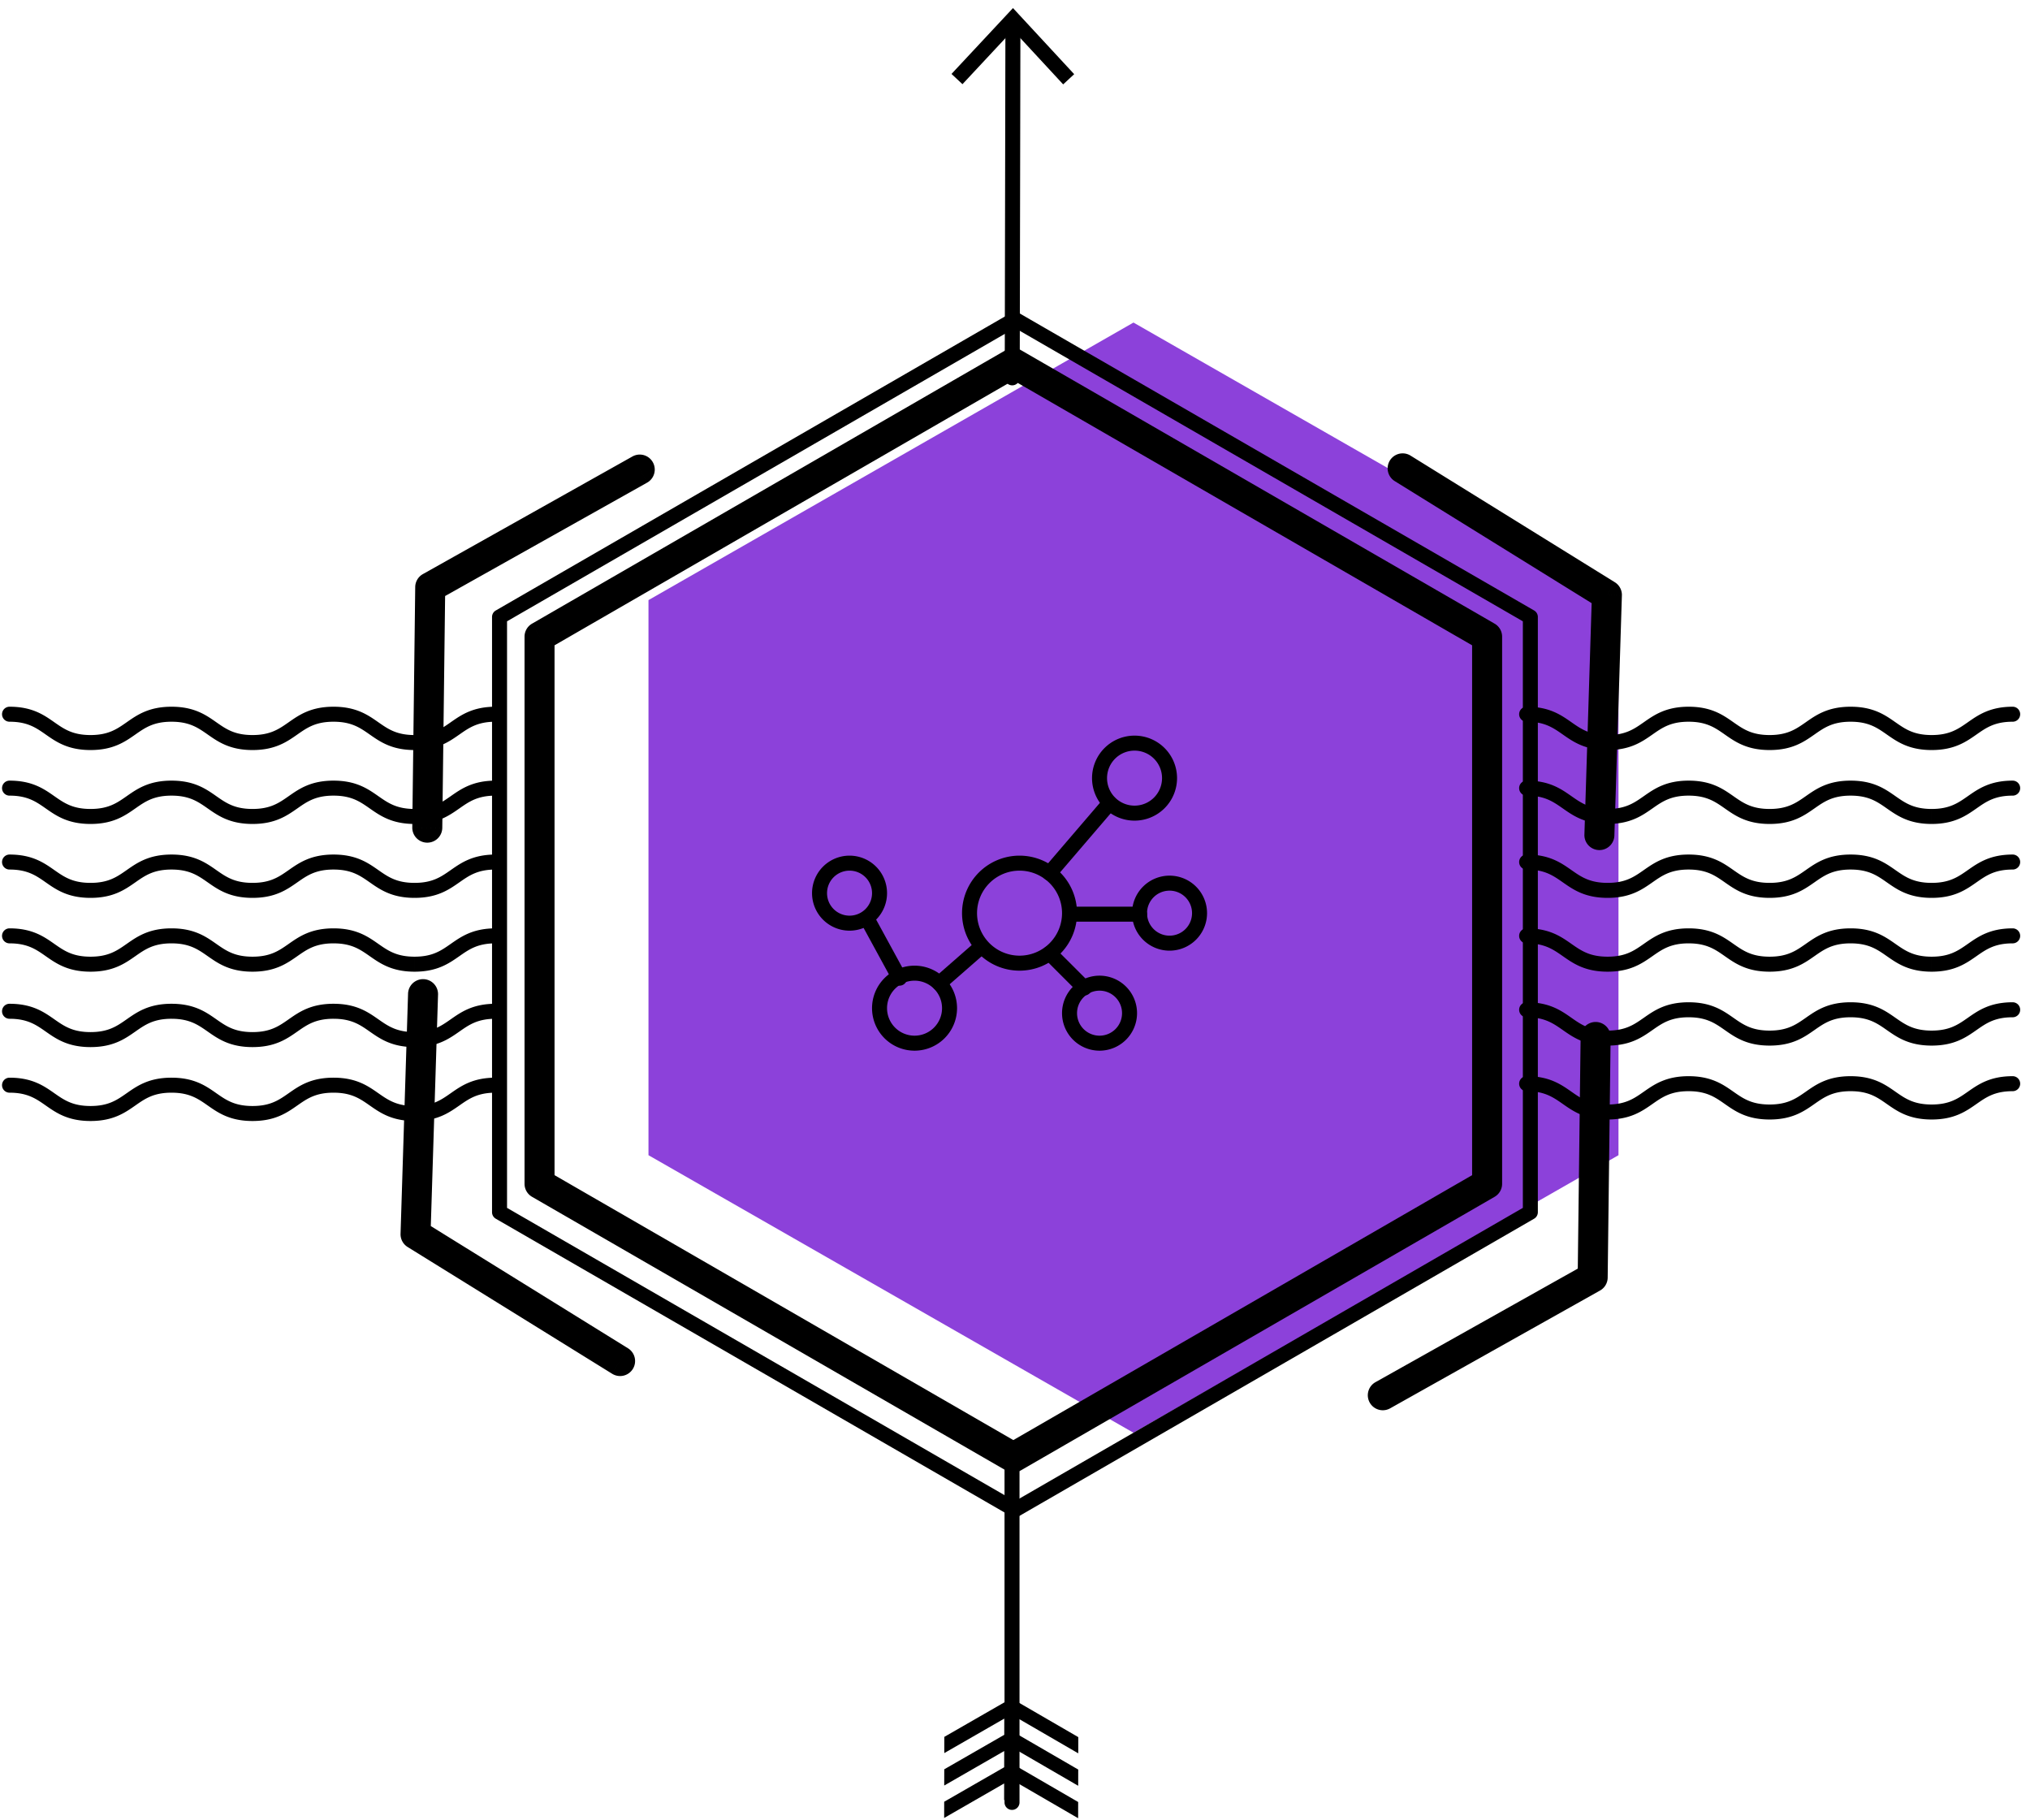 <svg width="203" height="182" viewBox="0 0 203 182" xmlns="http://www.w3.org/2000/svg" xmlns:xlink="http://www.w3.org/1999/xlink"><title>Social Science</title><g><use xlink:href="#a" transform="translate(64.848 32.25)" fill="#8C41DA"/><g><use xlink:href="#b" transform="translate(49.954 31.93)"/><use xlink:href="#c" transform="translate(53.954 36.3)"/><g><use xlink:href="#d" transform="translate(81.954 86.3)"/><use xlink:href="#e" transform="translate(87.954 97.3)"/><use xlink:href="#f" transform="translate(86.954 92.3)"/><use xlink:href="#g" transform="translate(93.954 94.8)"/><use xlink:href="#h" transform="translate(104.954 80.3)"/><use xlink:href="#i" transform="translate(107.454 91.4)"/><use xlink:href="#j" transform="translate(104.954 95.3)"/><use xlink:href="#k" transform="translate(96.954 86.3)"/><use xlink:href="#d" transform="translate(106.954 98.3)"/><use xlink:href="#d" transform="translate(113.954 88.3)"/><use xlink:href="#e" transform="translate(109.954 74.3)"/></g><g><use xlink:href="#l" transform="translate(.954 71.41)"/><use xlink:href="#l" transform="translate(.954 78.8)"/><use xlink:href="#l" transform="translate(.954 86.19)"/><use xlink:href="#l" transform="translate(.954 93.57)"/><use xlink:href="#l" transform="translate(.954 101.11)"/><use xlink:href="#l" transform="translate(.954 108.5)"/><use xlink:href="#l" transform="translate(152.664 71.41)"/><use xlink:href="#l" transform="translate(152.664 78.8)"/><use xlink:href="#l" transform="translate(152.664 86.19)"/><use xlink:href="#l" transform="translate(152.664 93.57)"/><use xlink:href="#l" transform="translate(152.664 100.96)"/><use xlink:href="#l" transform="translate(152.664 108.35)"/></g><use xlink:href="#m" transform="translate(101.223 2.434)"/><use xlink:href="#n" transform="matrix(1 0 0 1 95.15 .807)"/><use xlink:href="#o" transform="translate(101.202 145.21)"/><use xlink:href="#p" transform="translate(94.416 170.21)"/><use xlink:href="#q" transform="translate(140.25 46.82)"/><use xlink:href="#r" transform="translate(41.555 99.37)"/><use xlink:href="#s" transform="translate(42.728 46.94)"/><use xlink:href="#t" transform="translate(138.298 103.68)"/></g></g><defs><path id="a" d="M48.5 0L0 27.75v55.5L48.5 111 97 83.25v-55.5L48.5 0z"/><path id="b" d="M0 29.757l-.375-.65a.75.75 0 0 0-.375.65H0zM51.54 0l.375-.65a.75.75 0 0 0-.75 0l.375.65zm51.541 29.757h.75a.75.75 0 0 0-.375-.65l-.375.65zm0 59.514l.375.65a.75.75 0 0 0 .375-.65h-.75zM51.54 119.028l-.375.65a.755.755 0 0 0 .75 0l-.375-.65zM0 89.271h-.75a.75.75 0 0 0 .375.65L0 89.27zm.375-58.864L51.915.65l-.75-1.3-51.54 29.758.75 1.299zM51.165.65l51.541 29.757.75-1.3L51.915-.65l-.75 1.3zm51.166 29.107v59.514h1.5V29.757h-1.5zm.375 58.864l-51.541 29.757.75 1.3 51.541-29.757-.75-1.3zm-50.791 29.757L.375 88.621l-.75 1.3 51.54 29.757.75-1.3zM.75 89.271V29.757h-1.5v59.514h1.5z"/><path id="c" d="M0 27.354l-.75-1.299a1.5 1.5 0 0 0-.75 1.299H0zM47.379 0l.75-1.299a1.5 1.5 0 0 0-1.5 0L47.379 0zm47.378 27.354h1.5a1.5 1.5 0 0 0-.75-1.299l-.75 1.299zm0 54.708l.75 1.299a1.5 1.5 0 0 0 .75-1.299h-1.5zm-47.378 27.354l-.75 1.299a1.5 1.5 0 0 0 1.5 0l-.75-1.299zM0 82.062h-1.5a1.5 1.5 0 0 0 .75 1.299L0 82.062zm.75-53.409L48.129 1.299l-1.5-2.598L-.75 26.055l1.5 2.598zM46.629 1.299l47.378 27.354 1.5-2.598L48.129-1.299l-1.5 2.598zm46.628 26.055v54.708h3V27.354h-3zm.75 53.409l-47.378 27.354 1.5 2.598 47.378-27.354-1.5-2.598zm-45.878 27.354L.75 80.763l-1.5 2.598 47.379 27.354 1.5-2.598zM-1.5 27.354v54.708h3V27.354h-3z"/><path id="d" d="M5.25 3A2.25 2.25 0 0 1 3 5.25v1.5A3.75 3.75 0 0 0 6.75 3h-1.5zM3 5.25A2.25 2.25 0 0 1 .75 3h-1.5A3.75 3.75 0 0 0 3 6.75v-1.5zM.75 3A2.25 2.25 0 0 1 3 .75v-1.5A3.75 3.75 0 0 0-.75 3h1.5zM3 .75A2.25 2.25 0 0 1 5.25 3h1.5A3.75 3.75 0 0 0 3-.75v1.5z"/><path id="e" d="M6.25 3.5A2.75 2.75 0 0 1 3.5 6.25v1.5A4.25 4.25 0 0 0 7.75 3.5h-1.5zM3.5 6.25A2.75 2.75 0 0 1 .75 3.5h-1.5A4.25 4.25 0 0 0 3.5 7.75v-1.5zM.75 3.5A2.75 2.75 0 0 1 3.5.75v-1.5A4.25 4.25 0 0 0-.75 3.5h1.5zM3.5.75A2.75 2.75 0 0 1 6.25 3.5h1.5A4.25 4.25 0 0 0 3.5-.75v1.5z"/><path id="f" d="M.658-.36A.75.75 0 0 0-.658.36L.658-.36zm1.684 6.22a.75.75 0 1 0 1.316-.72l-1.316.72zm-3-5.5l3 5.5 1.316-.72-3-5.5-1.316.72z"/><path id="g" d="M4.494.564a.75.75 0 0 0-.988-1.128L4.494.564zM-.494 2.936a.75.75 0 1 0 .988 1.128l-.988-1.128zm4-3.5l-4 3.5.988 1.128 4-3.5-.988-1.128z"/><path id="h" d="M6.57.488a.75.75 0 1 0-1.14-.976l1.14.976zM-.57 6.512a.75.75 0 1 0 1.14.976l-1.14-.976zm6-7l-6 7 1.14.976 6-7-1.14-.976z"/><path id="i" d="M6.5.75a.75.75 0 0 0 0-1.5v1.5zM0-.75a.75.75 0 0 0 0 1.5v-1.5zm6.5 0H0v1.5h6.5v-1.5z"/><path id="j" d="M2.97 4.03a.75.75 0 0 0 1.06-1.06L2.97 4.03zM.53-.53A.75.75 0 0 0-.53.53L.53-.53zm3.5 3.5L.53-.53-.53.53l3.5 3.5 1.06-1.06z"/><path id="k" d="M9.25 5A4.25 4.25 0 0 1 5 9.25v1.5A5.75 5.75 0 0 0 10.75 5h-1.5zM5 9.25A4.25 4.25 0 0 1 .75 5h-1.5A5.75 5.75 0 0 0 5 10.75v-1.5zM.75 5A4.25 4.25 0 0 1 5 .75v-1.5A5.75 5.75 0 0 0-.75 5h1.5zM5 .75A4.25 4.25 0 0 1 9.25 5h1.5A5.75 5.75 0 0 0 5-.75v1.5z"/><path id="l" d="M0-.75a.75.75 0 1 0 0 1.5v-1.5zM48.603.75a.75.75 0 0 0 0-1.5v1.5zM0 .75c1.788 0 2.642.597 3.62 1.28 1.047.733 2.218 1.552 4.479 1.552v-1.5c-1.789 0-2.643-.597-3.62-1.28C3.431.068 2.261-.75 0-.75v1.5zm8.099 2.832c2.26 0 3.431-.819 4.479-1.551.977-.684 1.831-1.281 3.62-1.281v-1.5c-2.261 0-3.432.819-4.48 1.551-.977.684-1.83 1.281-3.619 1.281v1.5zM16.198.75c1.788 0 2.642.597 3.62 1.28 1.047.733 2.218 1.552 4.479 1.552v-1.5c-1.789 0-2.643-.597-3.62-1.28C19.629.068 18.459-.75 16.198-.75v1.5zm8.099 2.832c2.261 0 3.432-.819 4.48-1.551.977-.684 1.831-1.281 3.621-1.281v-1.5c-2.262 0-3.433.819-4.48 1.551-.978.684-1.832 1.281-3.621 1.281v1.5zM32.398.75c1.79 0 2.645.597 3.622 1.28 1.049.733 2.22 1.552 4.482 1.552v-1.5c-1.79 0-2.645-.597-3.622-1.28C35.83.068 34.66-.75 32.398-.75v1.5zm8.104 2.832c2.261 0 3.432-.819 4.48-1.551.977-.684 1.831-1.281 3.621-1.281v-1.5c-2.261 0-3.433.819-4.48 1.551-.978.684-1.832 1.281-3.621 1.281v1.5z"/><path id="m" d="M-.75 35.343a.75.75 0 1 0 1.5.002l-1.5-.002zM.819 0A.75.75 0 0 0-.681 0L.819 0zM.75 35.346L.819 0-.681 0-.75 35.342l1.5.004z"/><path id="n" fill-rule="evenodd" d="M12.268 6.609L11.167 7.63 6.143 2.202 1.097 7.61 0 6.585 6.148 0l6.12 6.609z"/><path id="o" d="M-.75 35a.75.75 0 0 0 1.5 0h-1.5zM.75 0a.75.75 0 1 0-1.5 0h1.5zm0 35V0h-1.5v35h1.5z"/><path id="p" fill-rule="evenodd" d="M6.015 0L.016 3.448.013 5.069l5.999-3.448-.003 1.621L.01 6.69.006 8.313l5.999-3.449-.003 1.621L.003 9.934 0 11.555l5.999-3.449-.003 1.659 1.412.003.004-1.659 5.985 3.473.003-1.622-5.985-3.472.003-1.622 5.985 3.473.004-1.623-5.986-3.471.003-1.621 5.986 3.471.003-1.621L7.427.003 6.015 0z"/><path id="q" d="M18.19 36.655a1.5 1.5 0 0 0 2.998.094l-2.998-.094zm2.25-23.988l1.5.047a1.5 1.5 0 0 0-.71-1.322l-.79 1.275zM.79-1.275a1.5 1.5 0 0 0-1.58 2.55l1.58-2.55zm20.398 38.024l.751-24.035-2.998-.094-.751 24.035 2.998.094zm.042-25.357L.79-1.275l-1.58 2.55 20.44 12.667 1.58-2.55z"/><path id="r" d="M2.25.047A1.5 1.5 0 0 0-.748-.047L2.25.047zM0 24.035l-1.5-.047a1.5 1.5 0 0 0 .71 1.322L0 24.035zm19.65 13.942a1.5 1.5 0 1 0 1.58-2.55l-1.58 2.55zM-.748-.047L-1.5 23.988l2.998.094L2.25.047-.748-.047zM-.79 25.31l20.44 12.667 1.58-2.55L.79 22.76l-1.58 2.55z"/><path id="s" d="M21.998 1.308a1.5 1.5 0 0 0-1.468-2.616l1.468 2.616zM.294 11.768L-.44 10.46a1.5 1.5 0 0 0-.766 1.29l1.5.018zM-1.5 35.794a1.5 1.5 0 1 0 3 .036l-3-.036zM20.53-1.308L-.44 10.46l1.468 2.616 20.97-11.768-1.468-2.616zM-1.206 11.75L-1.5 35.794l3 .036.294-24.044-3-.036z"/><path id="t" d="M-.734 34.504A1.5 1.5 0 1 0 .734 37.12l-1.468-2.616zm21.704-10.46l.734 1.308a1.5 1.5 0 0 0 .766-1.29l-1.5-.018zM22.764.018a1.5 1.5 0 0 0-3-.036l3 .036zM.734 37.12l20.97-11.768-1.468-2.616-20.97 11.768L.734 37.12zM22.47 24.062L22.764.018l-3-.036-.294 24.044 3 .036z"/></defs></svg>